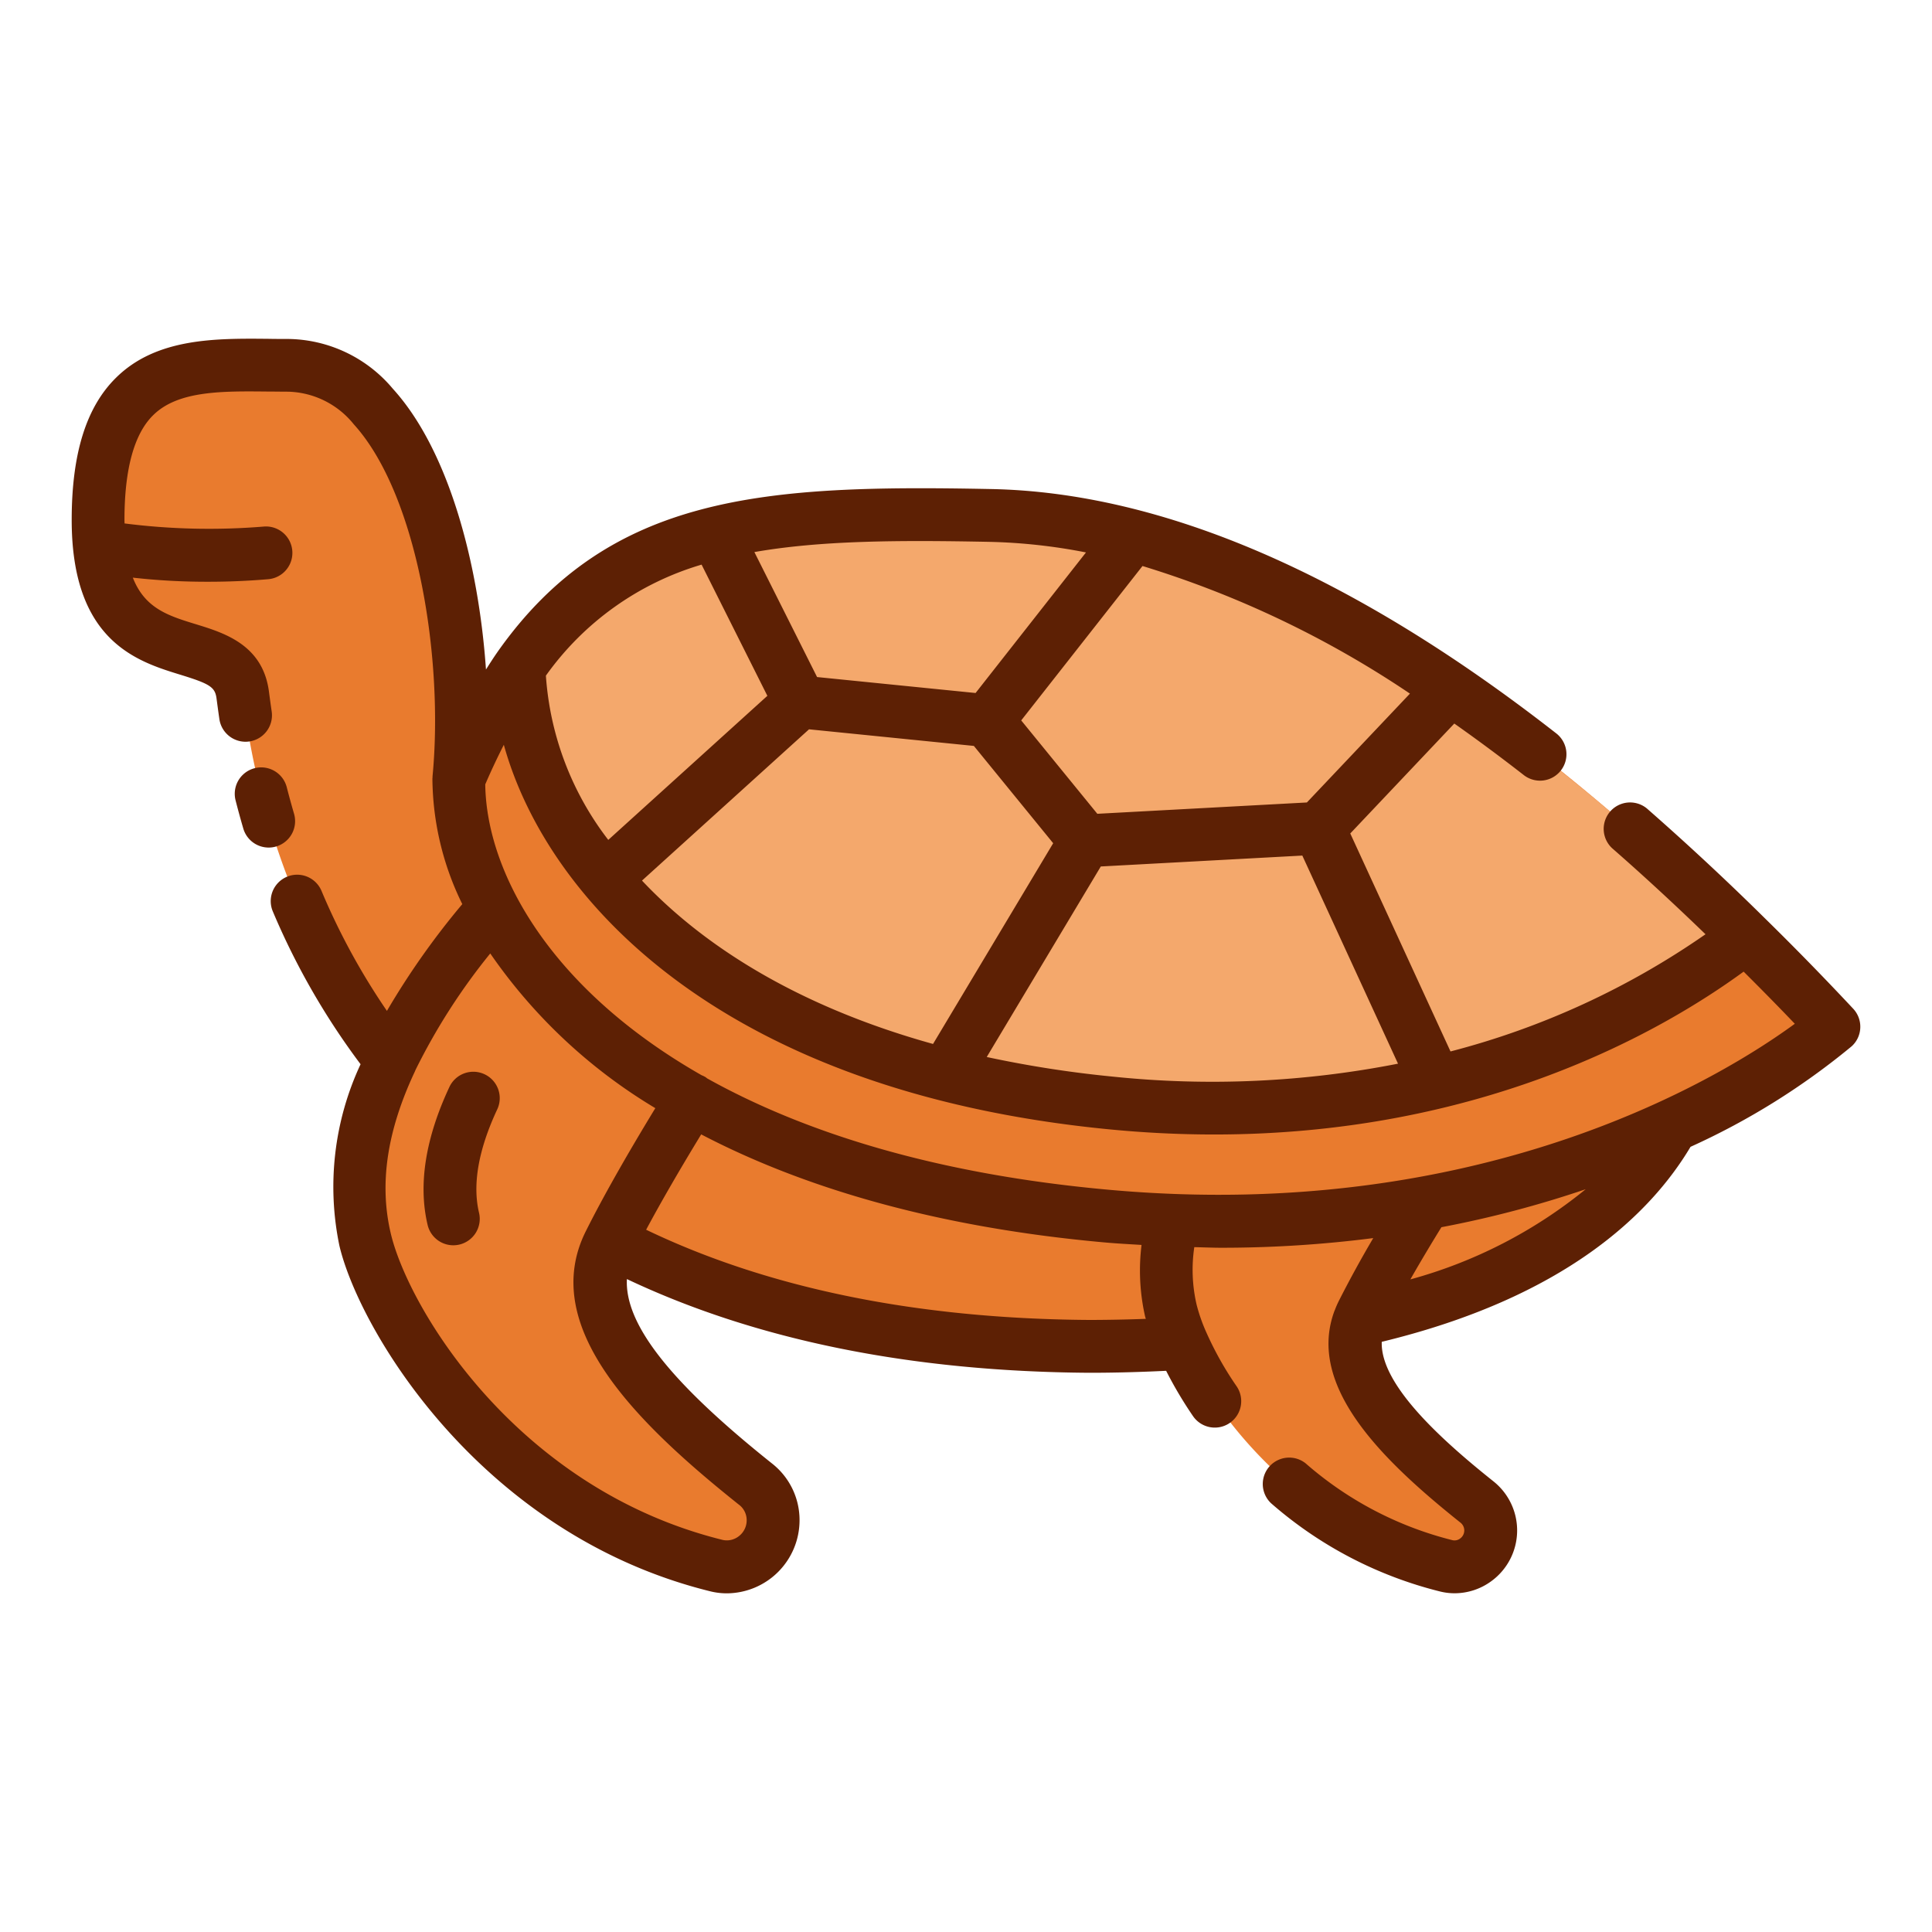 <svg xmlns="http://www.w3.org/2000/svg" width="128" height="128">
    <path
        d="M72.17 89.2C21 88.87 16.75 51.04 16.08 46.04 15.5 41.68 8.64 44.61 6.9 38a13.677 13.677 0 0 1-.4-3.55v-.02C6.51 23.29 13 24.2 19.08 24.2c9.09 0 12.31 17.08 11.32 27.41L64 63.45l48.75 3c.56 7.75-6.5 22.75-40.58 22.75z"
        fill="#E97B2E" />
    <path
        d="M33.375 59.345c-8.221 9.4-10.625 16.709-9.183 22.792 1.359 5.73 9.22 18.124 23.285 21.589a3 3 0 0 0 2.478-.517 3.064 3.064 0 0 0 .118-4.865c-6.858-5.467-12.2-11-9.7-16 2.875-5.75 8-13.5 8-13.5zM84.772 68.953c-6.445 7.372-8.329 13.1-7.2 17.867 1.065 4.492 7.225 14.206 18.248 16.923a2.365 2.365 0 0 0 1.951-.406 2.4 2.4 0 0 0 .076-3.823C92.48 95.232 88.3 90.9 90.26 86.984c2.254-4.508 6.271-10.584 6.271-10.584z"
        fill="#E97B2E" />
    <path
        d="M121.5 68.02s-17.1 15.35-48.17 12.55S30.25 62.25 30.4 51.61a39.288 39.288 0 0 1 4-7.42c6.86-9.73 16.35-10.33 31.21-10.04 16.1.31 33.33 11.41 50.07 27.91q2.92 2.865 5.82 5.96z"
        fill="#E97B2E" />
    <path
        d="M115.68 62.06a53.368 53.368 0 0 1-18.84 9.19c-1.11.31-2.27.59-3.47.84a65.044 65.044 0 0 1-19.81.98 71.673 71.673 0 0 1-9.14-1.46 50.51 50.51 0 0 1-3.53-.9c-8.96-2.56-15.38-6.65-19.66-11.18a28.893 28.893 0 0 1-2.25-2.69 21.408 21.408 0 0 1-4.58-12.65 21.044 21.044 0 0 1 11.27-8.39 28.253 28.253 0 0 1 3.49-.86c4.63-.87 10.04-.92 16.45-.79a39.378 39.378 0 0 1 7.56.9q1.845.39 3.69.96a69 69 0 0 1 17.78 8.64c.98.64 1.95 1.31 2.93 2a148.053 148.053 0 0 1 18.11 15.41z"
        fill="#f4a86c" />
    <g fill="#5D2004">
        <path
            d="M19.48 53.91q-.265-.91-.48-1.749a1.75 1.75 0 0 0-3.393.861c.153.6.323 1.226.513 1.874a1.75 1.75 0 0 0 1.68 1.257 1.721 1.721 0 0 0 .494-.071 1.749 1.749 0 0 0 1.186-2.172zM32.1 71.171a1.75 1.75 0 0 0-2.326.844c-1.59 3.4-2.076 6.473-1.443 9.142a1.75 1.75 0 0 0 1.7 1.346 1.77 1.77 0 0 0 .406-.047 1.75 1.75 0 0 0 1.3-2.107c-.445-1.881-.04-4.186 1.207-6.852a1.748 1.748 0 0 0-.844-2.326z" />
        <path
            d="M123.248 68.1a1.745 1.745 0 0 0-.471-1.272 195.074 195.074 0 0 0-5.869-6.009 178.497 178.497 0 0 0-7.8-7.258 1.75 1.75 0 0 0-2.3 2.636c2.028 1.772 4.1 3.684 6.186 5.7A52.69 52.69 0 0 1 96.1 69.661l-6.641-14.442 6.892-7.282q2.263 1.593 4.57 3.388a1.751 1.751 0 1 0 2.154-2.76C89.611 38.058 77.018 32.619 65.645 32.4c-14.942-.294-25.287.3-32.677 10.784l-.012.017-.005.009c-.259.369-.506.759-.754 1.147-.489-7.044-2.474-14.538-6.169-18.6a9.183 9.183 0 0 0-6.948-3.3c-.42 0-.843 0-1.266-.009-3.491-.032-7.445-.078-10.129 2.58C5.71 26.975 4.75 30.06 4.75 34.45c0 8.041 4.341 9.375 7.214 10.257 1.949.6 2.283.817 2.382 1.568l.032.24c.04.3.091.68.157 1.131a1.75 1.75 0 0 0 3.465-.51c-.064-.432-.112-.8-.151-1.084l-.032-.241c-.408-3.093-2.96-3.877-4.823-4.45C11.16 40.8 9.6 40.316 8.8 38.27a43.549 43.549 0 0 0 4.872.272 46.33 46.33 0 0 0 4.118-.17 1.75 1.75 0 1 0-.338-3.484 44.279 44.279 0 0 1-9.2-.209c0-.078-.006-.148-.006-.229 0-3.361.638-5.7 1.9-6.941 1.647-1.631 4.553-1.6 7.632-1.568.434 0 .869.009 1.3.009a5.759 5.759 0 0 1 4.358 2.157c4.222 4.647 5.97 15.514 5.22 23.336v.069c0 .023-.008.049-.008.074a19.119 19.119 0 0 0 1.98 8.314 51.355 51.355 0 0 0-4.993 7.074 44.7 44.7 0 0 1-4.335-7.952 1.75 1.75 0 0 0-3.226 1.36 47.819 47.819 0 0 0 5.815 10.126 19.179 19.179 0 0 0-1.4 12.036c1.329 5.6 9.361 19.133 24.574 22.886a4.516 4.516 0 0 0 1.09.132 4.843 4.843 0 0 0 4.819-4.842 4.758 4.758 0 0 0-1.809-3.748c-6.72-5.357-9.783-9.225-9.629-12.23 8.5 4.025 18.776 6.13 30.638 6.208 1.76 0 3.452-.051 5.088-.13a26.728 26.728 0 0 0 1.779 3 1.75 1.75 0 0 0 2.889-1.976 21.955 21.955 0 0 1-1.984-3.523 11.256 11.256 0 0 1-.668-1.894 10.223 10.223 0 0 1-.151-3.8c.6.012 1.2.04 1.789.04a79.037 79.037 0 0 0 10.067-.64 75.401 75.401 0 0 0-2.283 4.168c-.1.2-.183.395-.262.6l-.016.037-.009.02c-1.861 5 3.176 9.9 8.359 14.035a.657.657 0 0 1-.033 1.044.613.613 0 0 1-.5.112 23.386 23.386 0 0 1-9.737-5.094 1.75 1.75 0 0 0-2.281 2.651 26.835 26.835 0 0 0 11.181 5.838 3.976 3.976 0 0 0 .973.12 4.118 4.118 0 0 0 2.429-.8 4.156 4.156 0 0 0 .143-6.614c-3.317-2.647-7.509-6.371-7.4-9.245 12.156-2.944 17.827-8.5 20.457-12.919a47.383 47.383 0 0 0 10.671-6.657 1.737 1.737 0 0 0 .575-1.223zm-30.626 2.371a63.723 63.723 0 0 1-18.892.858 73.808 73.808 0 0 1-8.356-1.3l7.557-12.623 13.351-.722zm-50.088-12.13L53.6 48.319l10.921 1.1 5.255 6.446-7.96 13.3C52.9 66.686 46.638 62.7 42.534 58.341zm44.05-5.175-13.883.75-5.043-6.187L75.693 37.5a66.384 66.384 0 0 1 17.719 8.454zM65.577 35.9a37.253 37.253 0 0 1 6.372.7l-7.314 9.313-5.67-.57-4.832-.487-4.153-8.28c4.393-.769 9.52-.796 15.597-.676zm-19.095 1.508L50.84 46.1 40.3 55.645a20.058 20.058 0 0 1-4.133-10.882 19.392 19.392 0 0 1 10.315-7.355zm2.5 62.3a1.283 1.283 0 0 1 .487 1.009 1.323 1.323 0 0 1-.535 1.072 1.284 1.284 0 0 1-1.036.239c-13.661-3.37-20.833-15.348-22.006-20.3-.778-3.278-.26-6.782 1.582-10.712q.026-.055.048-.114a41.046 41.046 0 0 1 4.959-7.733 35.246 35.246 0 0 0 10.936 10.249c-1.935 3.178-3.468 5.888-4.561 8.066l-.016.033-.025.048c-3.168 6.324 3.361 12.72 10.168 18.146zm26.884-12.489c.012.049.034.108.047.158a102.77 102.77 0 0 1-3.731.073c-11.442-.075-21.3-2.1-29.374-5.977q1.453-2.713 3.648-6.317c6.676 3.488 15.456 6.146 26.717 7.157.836.076 1.642.116 2.457.167a13.778 13.778 0 0 0 .236 4.739zm17.574-2.455c.741-1.3 1.481-2.526 2.057-3.458a70.628 70.628 0 0 0 9.559-2.517 31.492 31.492 0 0 1-11.616 5.975zm-19.954-5.937c-11.518-1.035-20.236-3.814-26.631-7.378-.039-.028-.072-.061-.113-.087a1.817 1.817 0 0 0-.259-.126c-10.107-5.764-14.257-13.5-14.334-19.269.4-.929.81-1.791 1.231-2.623C36.241 59.651 47.855 72.3 73.388 74.812c2.445.241 4.8.351 7.054.351 17.714 0 29.616-6.8 35.078-10.79 1.119 1.114 2.25 2.26 3.391 3.455-4.64 3.395-20.467 13.251-45.425 10.999z" />
    </g>
</svg>
